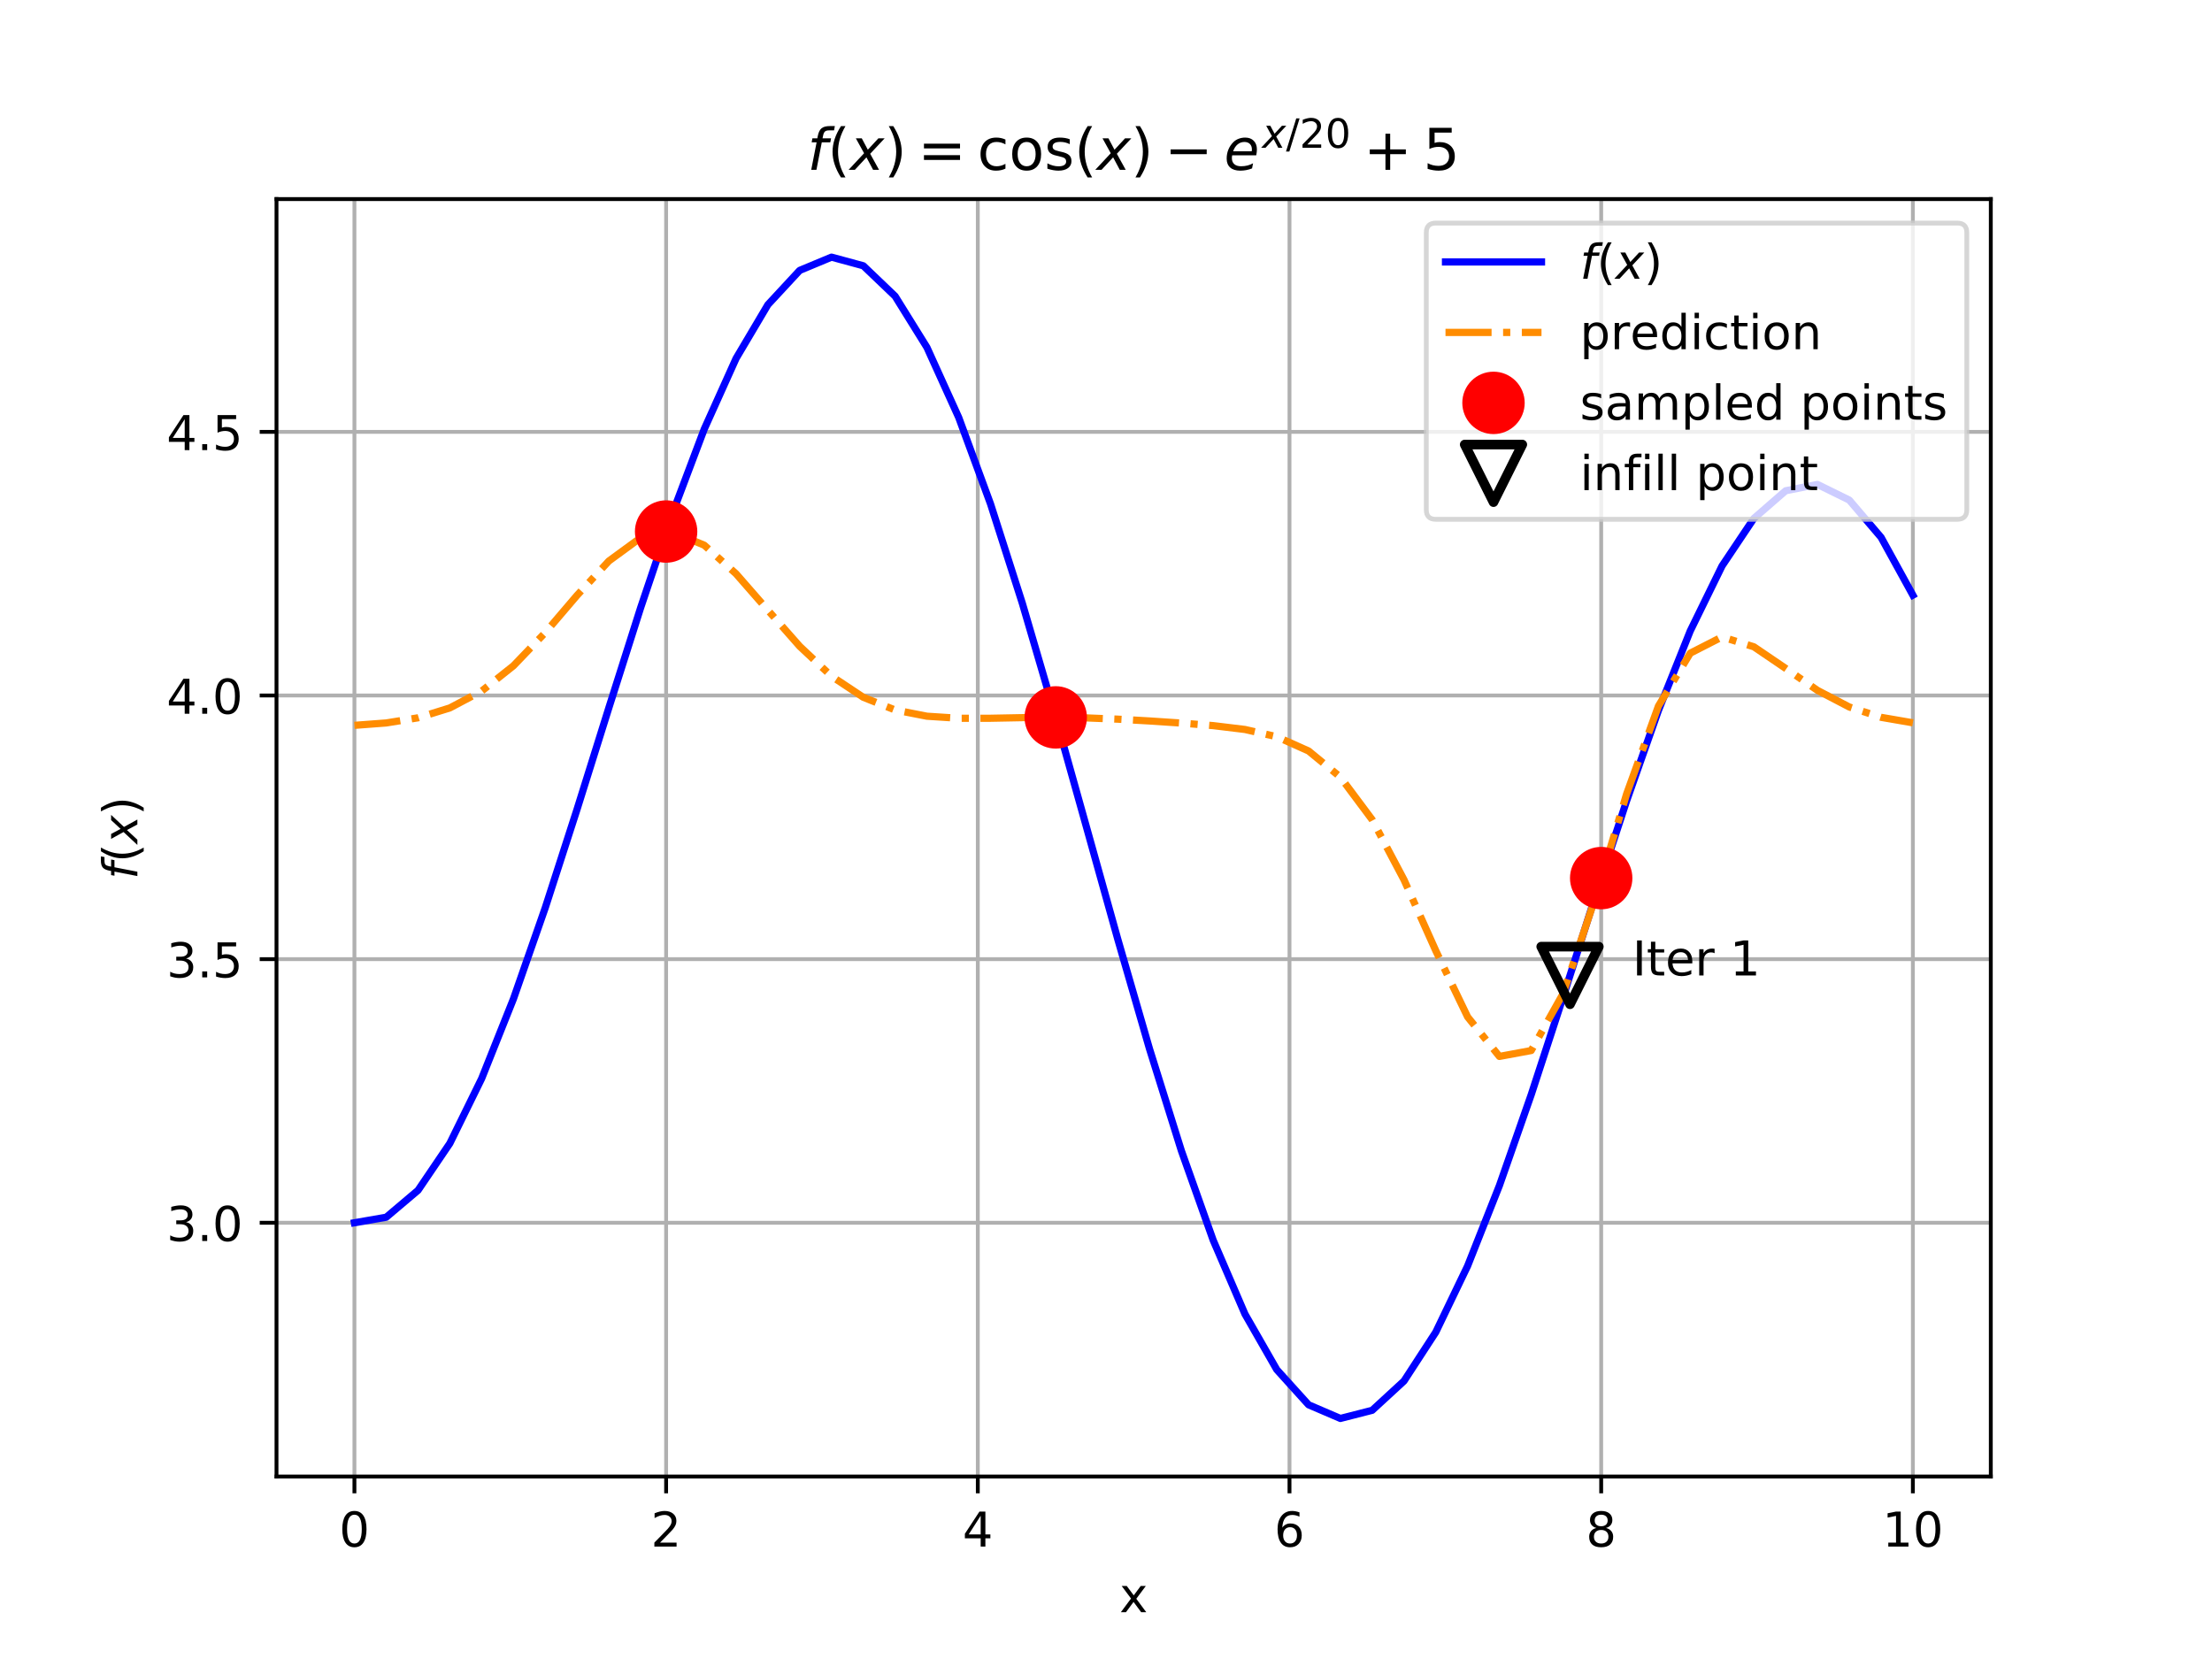 <?xml version="1.0" encoding="UTF-8" standalone="no"?>
<svg
   xmlns:dc="http://purl.org/dc/elements/1.1/"
   xmlns:cc="http://creativecommons.org/ns#"
   xmlns:rdf="http://www.w3.org/1999/02/22-rdf-syntax-ns#"
   xmlns:svg="http://www.w3.org/2000/svg"
   xmlns="http://www.w3.org/2000/svg"
   xmlns:xlink="http://www.w3.org/1999/xlink"
   xmlns:sodipodi="http://sodipodi.sourceforge.net/DTD/sodipodi-0.dtd"
   xmlns:inkscape="http://www.inkscape.org/namespaces/inkscape"
   inkscape:version="1.0 (4035a4fb49, 2020-05-01)"
   sodipodi:docname="infill_1.svg"
   id="svg476"
   width="460.8pt"
   viewBox="0 0 460.8 345.6"
   version="1.1"
   height="345.6pt">
  <sodipodi:namedview
     inkscape:current-layer="svg476"
     inkscape:window-maximized="1"
     inkscape:window-y="-8"
     inkscape:window-x="-8"
     inkscape:cy="230.4"
     inkscape:cx="307.19999"
     inkscape:zoom="1.844618"
     showgrid="false"
     id="namedview478"
     inkscape:window-height="1017"
     inkscape:window-width="1920"
     inkscape:pageshadow="2"
     inkscape:pageopacity="0"
     guidetolerance="10"
     gridtolerance="10"
     objecttolerance="10"
     borderopacity="1"
     bordercolor="#666666"
     pagecolor="#ffffff" />
  <defs
     id="defs4">
    <style
       id="style2"
       type="text/css">
*{stroke-linecap:butt;stroke-linejoin:round;}
  </style>
    <filter
       id="filter1309"
       style="color-interpolation-filters:sRGB;"
       inkscape:label="Light Eraser">
      <feColorMatrix
         id="feColorMatrix1305"
         result="colormatrix"
         values="1 0 0 0 0 0 1 0 0 0 0 0 1 0 0 -212.5 -715.4 -72.1 1000 0 " />
      <feComposite
         id="feComposite1307"
         result="composite"
         k2="1"
         operator="arithmetic"
         in2="colormatrix" />
    </filter>
  </defs>
  <g
     style="filter:url(#filter1309)"
     id="figure_1">
    <g
       id="patch_1">
      <path
         id="path6"
         style="fill:#ffffff;"
         d="M 0 345.6  L 460.8 345.6  L 460.8 0  L 0 0  z " />
    </g>
    <g
       id="axes_1">
      <g
         id="patch_2">
        <path
           id="path9"
           style="fill:#ffffff;"
           d="M 57.6 307.584  L 414.72 307.584  L 414.72 41.472  L 57.6 41.472  z " />
      </g>
      <g
         id="matplotlib.axis_1">
        <g
           id="xtick_1">
          <g
             id="line2d_1">
            <path
               id="path12"
               style="fill:none;stroke:#b0b0b0;stroke-linecap:square;stroke-width:0.8;"
               d="M 73.833 307.584  L 73.833 41.472  "
               clip-path="url(#pd06ee87524)" />
          </g>
          <g
             id="line2d_2">
            <defs
               id="defs16">
              <path
                 style="stroke:#000000;stroke-width:0.8;"
                 id="m865ee55fa6"
                 d="M 0 0  L 0 3.5  " />
            </defs>
            <g
               id="g20">
              <use
                 id="use18"
                 y="307.584"
                 xlink:href="#m865ee55fa6"
                 x="73.833"
                 style="stroke:#000000;stroke-width:0.8;" />
            </g>
          </g>
          <g
             id="text_1">
            <!-- 0 -->
            <defs
               id="defs24">
              <path
                 id="DejaVuSans-48"
                 d="M 31.781 66.406  Q 24.172 66.406 20.328 58.906  Q 16.5 51.422 16.5 36.375  Q 16.5 21.391 20.328 13.891  Q 24.172 6.391 31.781 6.391  Q 39.453 6.391 43.281 13.891  Q 47.125 21.391 47.125 36.375  Q 47.125 51.422 43.281 58.906  Q 39.453 66.406 31.781 66.406  z M 31.781 74.219  Q 44.047 74.219 50.516 64.516  Q 56.984 54.828 56.984 36.375  Q 56.984 17.969 50.516 8.266  Q 44.047 -1.422 31.781 -1.422  Q 19.531 -1.422 13.062 8.266  Q 6.594 17.969 6.594 36.375  Q 6.594 54.828 13.062 64.516  Q 19.531 74.219 31.781 74.219  z " />
            </defs>
            <g
               id="g28"
               transform="translate(70.651 322.182)scale(0.1 -0.1)">
              <use
                 id="use26"
                 xlink:href="#DejaVuSans-48" />
            </g>
          </g>
        </g>
        <g
           id="xtick_2">
          <g
             id="line2d_3">
            <path
               id="path32"
               style="fill:none;stroke:#b0b0b0;stroke-linecap:square;stroke-width:0.8;"
               d="M 138.764 307.584  L 138.764 41.472  "
               clip-path="url(#pd06ee87524)" />
          </g>
          <g
             id="line2d_4">
            <g
               id="g37">
              <use
                 id="use35"
                 y="307.584"
                 xlink:href="#m865ee55fa6"
                 x="138.764"
                 style="stroke:#000000;stroke-width:0.8;" />
            </g>
          </g>
          <g
             id="text_2">
            <!-- 2 -->
            <defs
               id="defs41">
              <path
                 id="DejaVuSans-50"
                 d="M 19.188 8.297  L 53.609 8.297  L 53.609 0  L 7.328 0  L 7.328 8.297  Q 12.938 14.109 22.625 23.891  Q 32.328 33.688 34.812 36.531  Q 39.547 41.844 41.422 45.531  Q 43.312 49.219 43.312 52.781  Q 43.312 58.594 39.234 62.25  Q 35.156 65.922 28.609 65.922  Q 23.969 65.922 18.812 64.312  Q 13.672 62.703 7.812 59.422  L 7.812 69.391  Q 13.766 71.781 18.938 73  Q 24.125 74.219 28.422 74.219  Q 39.75 74.219 46.484 68.547  Q 53.219 62.891 53.219 53.422  Q 53.219 48.922 51.531 44.891  Q 49.859 40.875 45.406 35.406  Q 44.188 33.984 37.641 27.219  Q 31.109 20.453 19.188 8.297  z " />
            </defs>
            <g
               id="g45"
               transform="translate(135.582 322.182)scale(0.1 -0.1)">
              <use
                 id="use43"
                 xlink:href="#DejaVuSans-50" />
            </g>
          </g>
        </g>
        <g
           id="xtick_3">
          <g
             id="line2d_5">
            <path
               id="path49"
               style="fill:none;stroke:#b0b0b0;stroke-linecap:square;stroke-width:0.8;"
               d="M 203.695 307.584  L 203.695 41.472  "
               clip-path="url(#pd06ee87524)" />
          </g>
          <g
             id="line2d_6">
            <g
               id="g54">
              <use
                 id="use52"
                 y="307.584"
                 xlink:href="#m865ee55fa6"
                 x="203.695"
                 style="stroke:#000000;stroke-width:0.8;" />
            </g>
          </g>
          <g
             id="text_3">
            <!-- 4 -->
            <defs
               id="defs58">
              <path
                 id="DejaVuSans-52"
                 d="M 37.797 64.312  L 12.891 25.391  L 37.797 25.391  z M 35.203 72.906  L 47.609 72.906  L 47.609 25.391  L 58.016 25.391  L 58.016 17.188  L 47.609 17.188  L 47.609 0  L 37.797 0  L 37.797 17.188  L 4.891 17.188  L 4.891 26.703  z " />
            </defs>
            <g
               id="g62"
               transform="translate(200.513 322.182)scale(0.1 -0.1)">
              <use
                 id="use60"
                 xlink:href="#DejaVuSans-52" />
            </g>
          </g>
        </g>
        <g
           id="xtick_4">
          <g
             id="line2d_7">
            <path
               id="path66"
               style="fill:none;stroke:#b0b0b0;stroke-linecap:square;stroke-width:0.8;"
               d="M 268.625 307.584  L 268.625 41.472  "
               clip-path="url(#pd06ee87524)" />
          </g>
          <g
             id="line2d_8">
            <g
               id="g71">
              <use
                 id="use69"
                 y="307.584"
                 xlink:href="#m865ee55fa6"
                 x="268.625"
                 style="stroke:#000000;stroke-width:0.8;" />
            </g>
          </g>
          <g
             id="text_4">
            <!-- 6 -->
            <defs
               id="defs75">
              <path
                 id="DejaVuSans-54"
                 d="M 33.016 40.375  Q 26.375 40.375 22.484 35.828  Q 18.609 31.297 18.609 23.391  Q 18.609 15.531 22.484 10.953  Q 26.375 6.391 33.016 6.391  Q 39.656 6.391 43.531 10.953  Q 47.406 15.531 47.406 23.391  Q 47.406 31.297 43.531 35.828  Q 39.656 40.375 33.016 40.375  z M 52.594 71.297  L 52.594 62.312  Q 48.875 64.062 45.094 64.984  Q 41.312 65.922 37.594 65.922  Q 27.828 65.922 22.672 59.328  Q 17.531 52.734 16.797 39.406  Q 19.672 43.656 24.016 45.922  Q 28.375 48.188 33.594 48.188  Q 44.578 48.188 50.953 41.516  Q 57.328 34.859 57.328 23.391  Q 57.328 12.156 50.688 5.359  Q 44.047 -1.422 33.016 -1.422  Q 20.359 -1.422 13.672 8.266  Q 6.984 17.969 6.984 36.375  Q 6.984 53.656 15.188 63.938  Q 23.391 74.219 37.203 74.219  Q 40.922 74.219 44.703 73.484  Q 48.484 72.75 52.594 71.297  z " />
            </defs>
            <g
               id="g79"
               transform="translate(265.444 322.182)scale(0.1 -0.1)">
              <use
                 id="use77"
                 xlink:href="#DejaVuSans-54" />
            </g>
          </g>
        </g>
        <g
           id="xtick_5">
          <g
             id="line2d_9">
            <path
               id="path83"
               style="fill:none;stroke:#b0b0b0;stroke-linecap:square;stroke-width:0.8;"
               d="M 333.556 307.584  L 333.556 41.472  "
               clip-path="url(#pd06ee87524)" />
          </g>
          <g
             id="line2d_10">
            <g
               id="g88">
              <use
                 id="use86"
                 y="307.584"
                 xlink:href="#m865ee55fa6"
                 x="333.556"
                 style="stroke:#000000;stroke-width:0.8;" />
            </g>
          </g>
          <g
             id="text_5">
            <!-- 8 -->
            <defs
               id="defs92">
              <path
                 id="DejaVuSans-56"
                 d="M 31.781 34.625  Q 24.75 34.625 20.719 30.859  Q 16.703 27.094 16.703 20.516  Q 16.703 13.922 20.719 10.156  Q 24.75 6.391 31.781 6.391  Q 38.812 6.391 42.859 10.172  Q 46.922 13.969 46.922 20.516  Q 46.922 27.094 42.891 30.859  Q 38.875 34.625 31.781 34.625  z M 21.922 38.812  Q 15.578 40.375 12.031 44.719  Q 8.5 49.078 8.5 55.328  Q 8.5 64.062 14.719 69.141  Q 20.953 74.219 31.781 74.219  Q 42.672 74.219 48.875 69.141  Q 55.078 64.062 55.078 55.328  Q 55.078 49.078 51.531 44.719  Q 48 40.375 41.703 38.812  Q 48.828 37.156 52.797 32.312  Q 56.781 27.484 56.781 20.516  Q 56.781 9.906 50.312 4.234  Q 43.844 -1.422 31.781 -1.422  Q 19.734 -1.422 13.25 4.234  Q 6.781 9.906 6.781 20.516  Q 6.781 27.484 10.781 32.312  Q 14.797 37.156 21.922 38.812  z M 18.312 54.391  Q 18.312 48.734 21.844 45.562  Q 25.391 42.391 31.781 42.391  Q 38.141 42.391 41.719 45.562  Q 45.312 48.734 45.312 54.391  Q 45.312 60.062 41.719 63.234  Q 38.141 66.406 31.781 66.406  Q 25.391 66.406 21.844 63.234  Q 18.312 60.062 18.312 54.391  z " />
            </defs>
            <g
               id="g96"
               transform="translate(330.375 322.182)scale(0.1 -0.1)">
              <use
                 id="use94"
                 xlink:href="#DejaVuSans-56" />
            </g>
          </g>
        </g>
        <g
           id="xtick_6">
          <g
             id="line2d_11">
            <path
               id="path100"
               style="fill:none;stroke:#b0b0b0;stroke-linecap:square;stroke-width:0.8;"
               d="M 398.487 307.584  L 398.487 41.472  "
               clip-path="url(#pd06ee87524)" />
          </g>
          <g
             id="line2d_12">
            <g
               id="g105">
              <use
                 id="use103"
                 y="307.584"
                 xlink:href="#m865ee55fa6"
                 x="398.487"
                 style="stroke:#000000;stroke-width:0.8;" />
            </g>
          </g>
          <g
             id="text_6">
            <!-- 10 -->
            <defs
               id="defs109">
              <path
                 id="DejaVuSans-49"
                 d="M 12.406 8.297  L 28.516 8.297  L 28.516 63.922  L 10.984 60.406  L 10.984 69.391  L 28.422 72.906  L 38.281 72.906  L 38.281 8.297  L 54.391 8.297  L 54.391 0  L 12.406 0  z " />
            </defs>
            <g
               id="g115"
               transform="translate(392.125 322.182)scale(0.1 -0.1)">
              <use
                 id="use111"
                 xlink:href="#DejaVuSans-49" />
              <use
                 id="use113"
                 xlink:href="#DejaVuSans-48"
                 x="63.623" />
            </g>
          </g>
        </g>
        <g
           id="text_7">
          <!-- x -->
          <defs
             id="defs120">
            <path
               id="DejaVuSans-120"
               d="M 54.891 54.688  L 35.109 28.078  L 55.906 0  L 45.312 0  L 29.391 21.484  L 13.484 0  L 2.875 0  L 24.125 28.609  L 4.688 54.688  L 15.281 54.688  L 29.781 35.203  L 44.281 54.688  z " />
          </defs>
          <g
             id="g124"
             transform="translate(233.201 335.861)scale(0.1 -0.1)">
            <use
               id="use122"
               xlink:href="#DejaVuSans-120" />
          </g>
        </g>
      </g>
      <g
         id="matplotlib.axis_2">
        <g
           id="ytick_1">
          <g
             id="line2d_13">
            <path
               id="path128"
               style="fill:none;stroke:#b0b0b0;stroke-linecap:square;stroke-width:0.8;"
               d="M 57.6 254.723  L 414.72 254.723  "
               clip-path="url(#pd06ee87524)" />
          </g>
          <g
             id="line2d_14">
            <defs
               id="defs132">
              <path
                 style="stroke:#000000;stroke-width:0.8;"
                 id="m8b7a7d149f"
                 d="M 0 0  L -3.5 0  " />
            </defs>
            <g
               id="g136">
              <use
                 id="use134"
                 y="254.723"
                 xlink:href="#m8b7a7d149f"
                 x="57.6"
                 style="stroke:#000000;stroke-width:0.8;" />
            </g>
          </g>
          <g
             id="text_8">
            <!-- 3.0 -->
            <defs
               id="defs141">
              <path
                 id="DejaVuSans-51"
                 d="M 40.578 39.312  Q 47.656 37.797 51.625 33  Q 55.609 28.219 55.609 21.188  Q 55.609 10.406 48.188 4.484  Q 40.766 -1.422 27.094 -1.422  Q 22.516 -1.422 17.656 -0.516  Q 12.797 0.391 7.625 2.203  L 7.625 11.719  Q 11.719 9.328 16.594 8.109  Q 21.484 6.891 26.812 6.891  Q 36.078 6.891 40.938 10.547  Q 45.797 14.203 45.797 21.188  Q 45.797 27.641 41.281 31.266  Q 36.766 34.906 28.719 34.906  L 20.219 34.906  L 20.219 43.016  L 29.109 43.016  Q 36.375 43.016 40.234 45.922  Q 44.094 48.828 44.094 54.297  Q 44.094 59.906 40.109 62.906  Q 36.141 65.922 28.719 65.922  Q 24.656 65.922 20.016 65.031  Q 15.375 64.156 9.812 62.312  L 9.812 71.094  Q 15.438 72.656 20.344 73.438  Q 25.25 74.219 29.594 74.219  Q 40.828 74.219 47.359 69.109  Q 53.906 64.016 53.906 55.328  Q 53.906 49.266 50.438 45.094  Q 46.969 40.922 40.578 39.312  z " />
              <path
                 id="DejaVuSans-46"
                 d="M 10.688 12.406  L 21 12.406  L 21 0  L 10.688 0  z " />
            </defs>
            <g
               id="g149"
               transform="translate(34.697 258.522)scale(0.1 -0.1)">
              <use
                 id="use143"
                 xlink:href="#DejaVuSans-51" />
              <use
                 id="use145"
                 xlink:href="#DejaVuSans-46"
                 x="63.623" />
              <use
                 id="use147"
                 xlink:href="#DejaVuSans-48"
                 x="95.41" />
            </g>
          </g>
        </g>
        <g
           id="ytick_2">
          <g
             id="line2d_15">
            <path
               id="path153"
               style="fill:none;stroke:#b0b0b0;stroke-linecap:square;stroke-width:0.8;"
               d="M 57.6 199.804  L 414.72 199.804  "
               clip-path="url(#pd06ee87524)" />
          </g>
          <g
             id="line2d_16">
            <g
               id="g158">
              <use
                 id="use156"
                 y="199.804"
                 xlink:href="#m8b7a7d149f"
                 x="57.6"
                 style="stroke:#000000;stroke-width:0.8;" />
            </g>
          </g>
          <g
             id="text_9">
            <!-- 3.5 -->
            <defs
               id="defs162">
              <path
                 id="DejaVuSans-53"
                 d="M 10.797 72.906  L 49.516 72.906  L 49.516 64.594  L 19.828 64.594  L 19.828 46.734  Q 21.969 47.469 24.109 47.828  Q 26.266 48.188 28.422 48.188  Q 40.625 48.188 47.75 41.5  Q 54.891 34.812 54.891 23.391  Q 54.891 11.625 47.562 5.094  Q 40.234 -1.422 26.906 -1.422  Q 22.312 -1.422 17.547 -0.641  Q 12.797 0.141 7.719 1.703  L 7.719 11.625  Q 12.109 9.234 16.797 8.062  Q 21.484 6.891 26.703 6.891  Q 35.156 6.891 40.078 11.328  Q 45.016 15.766 45.016 23.391  Q 45.016 31 40.078 35.438  Q 35.156 39.891 26.703 39.891  Q 22.75 39.891 18.812 39.016  Q 14.891 38.141 10.797 36.281  z " />
            </defs>
            <g
               id="g170"
               transform="translate(34.697 203.603)scale(0.1 -0.1)">
              <use
                 id="use164"
                 xlink:href="#DejaVuSans-51" />
              <use
                 id="use166"
                 xlink:href="#DejaVuSans-46"
                 x="63.623" />
              <use
                 id="use168"
                 xlink:href="#DejaVuSans-53"
                 x="95.41" />
            </g>
          </g>
        </g>
        <g
           id="ytick_3">
          <g
             id="line2d_17">
            <path
               id="path174"
               style="fill:none;stroke:#b0b0b0;stroke-linecap:square;stroke-width:0.8;"
               d="M 57.6 144.885  L 414.72 144.885  "
               clip-path="url(#pd06ee87524)" />
          </g>
          <g
             id="line2d_18">
            <g
               id="g179">
              <use
                 id="use177"
                 y="144.885"
                 xlink:href="#m8b7a7d149f"
                 x="57.6"
                 style="stroke:#000000;stroke-width:0.8;" />
            </g>
          </g>
          <g
             id="text_10">
            <!-- 4.0 -->
            <g
               id="g188"
               transform="translate(34.697 148.684)scale(0.1 -0.1)">
              <use
                 id="use182"
                 xlink:href="#DejaVuSans-52" />
              <use
                 id="use184"
                 xlink:href="#DejaVuSans-46"
                 x="63.623" />
              <use
                 id="use186"
                 xlink:href="#DejaVuSans-48"
                 x="95.41" />
            </g>
          </g>
        </g>
        <g
           id="ytick_4">
          <g
             id="line2d_19">
            <path
               id="path192"
               style="fill:none;stroke:#b0b0b0;stroke-linecap:square;stroke-width:0.8;"
               d="M 57.6 89.966  L 414.72 89.966  "
               clip-path="url(#pd06ee87524)" />
          </g>
          <g
             id="line2d_20">
            <g
               id="g197">
              <use
                 id="use195"
                 y="89.966"
                 xlink:href="#m8b7a7d149f"
                 x="57.6"
                 style="stroke:#000000;stroke-width:0.8;" />
            </g>
          </g>
          <g
             id="text_11">
            <!-- 4.5 -->
            <g
               id="g206"
               transform="translate(34.697 93.765)scale(0.1 -0.1)">
              <use
                 id="use200"
                 xlink:href="#DejaVuSans-52" />
              <use
                 id="use202"
                 xlink:href="#DejaVuSans-46"
                 x="63.623" />
              <use
                 id="use204"
                 xlink:href="#DejaVuSans-53"
                 x="95.41" />
            </g>
          </g>
        </g>
        <g
           id="text_12">
          <!-- $f(x)$ -->
          <defs
             id="defs214">
            <path
               id="DejaVuSans-Oblique-102"
               d="M 47.797 75.984  L 46.391 68.5  L 37.797 68.5  Q 32.906 68.5 30.688 66.578  Q 28.469 64.656 27.391 59.516  L 26.422 54.688  L 41.219 54.688  L 39.891 47.703  L 25.094 47.703  L 15.828 0  L 6.781 0  L 16.109 47.703  L 7.516 47.703  L 8.797 54.688  L 17.391 54.688  L 18.109 58.5  Q 19.969 68.172 24.625 72.078  Q 29.297 75.984 39.312 75.984  z " />
            <path
               id="DejaVuSans-40"
               d="M 31 75.875  Q 24.469 64.656 21.281 53.656  Q 18.109 42.672 18.109 31.391  Q 18.109 20.125 21.312 9.062  Q 24.516 -2 31 -13.188  L 23.188 -13.188  Q 15.875 -1.703 12.234 9.375  Q 8.594 20.453 8.594 31.391  Q 8.594 42.281 12.203 53.312  Q 15.828 64.359 23.188 75.875  z " />
            <path
               id="DejaVuSans-Oblique-120"
               d="M 60.016 54.688  L 34.906 27.875  L 50.297 0  L 39.984 0  L 28.422 21.688  L 8.297 0  L -2.594 0  L 24.312 28.812  L 10.016 54.688  L 20.312 54.688  L 30.812 34.906  L 49.125 54.688  z " />
            <path
               id="DejaVuSans-41"
               d="M 8.016 75.875  L 15.828 75.875  Q 23.141 64.359 26.781 53.312  Q 30.422 42.281 30.422 31.391  Q 30.422 20.453 26.781 9.375  Q 23.141 -1.703 15.828 -13.188  L 8.016 -13.188  Q 14.5 -2 17.703 9.062  Q 20.906 20.125 20.906 31.391  Q 20.906 42.672 17.703 53.656  Q 14.5 64.656 8.016 75.875  z " />
          </defs>
          <g
             id="g224"
             transform="translate(28.617 183.178)rotate(-90)scale(0.1 -0.1)">
            <use
               id="use216"
               xlink:href="#DejaVuSans-Oblique-102"
               transform="translate(0 0.016)" />
            <use
               id="use218"
               xlink:href="#DejaVuSans-40"
               transform="translate(35.205 0.016)" />
            <use
               id="use220"
               xlink:href="#DejaVuSans-Oblique-120"
               transform="translate(74.219 0.016)" />
            <use
               id="use222"
               xlink:href="#DejaVuSans-41"
               transform="translate(133.398 0.016)" />
          </g>
        </g>
      </g>
      <g
         id="line2d_21">
        <path
           id="path228"
           style="fill:none;stroke:#0000ff;stroke-linecap:square;stroke-width:1.5;"
           d="M 73.833 254.723  L 80.458 253.57  L 87.084 247.964  L 93.71 238.186  L 100.335 224.689  L 106.961 208.081  L 113.586 189.102  L 120.212 168.586  L 126.838 147.437  L 133.463 126.583  L 140.089 106.938  L 146.714 89.372  L 153.34 74.663  L 159.966 63.476  L 166.591 56.328  L 173.217 53.568  L 179.842 55.366  L 186.468 61.701  L 193.094 72.366  L 199.719 86.974  L 206.345 104.974  L 212.97 125.677  L 219.596 148.281  L 226.222 171.906  L 232.847 195.63  L 239.473 218.527  L 246.098 239.707  L 252.724 258.351  L 259.35 273.747  L 265.975 285.318  L 272.601 292.645  L 279.226 295.488  L 285.852 293.792  L 292.478 287.692  L 299.103 277.505  L 305.729 263.721  L 312.354 246.978  L 318.98 228.038  L 325.606 207.755  L 332.231 187.038  L 338.857 166.817  L 345.482 148.001  L 352.108 131.441  L 358.734 117.895  L 365.359 107.999  L 371.985 102.235  L 378.61 100.917  L 385.236 104.172  L 391.862 111.941  L 398.487 123.977  "
           clip-path="url(#pd06ee87524)" />
      </g>
      <g
         id="line2d_22">
        <path
           id="path231"
           style="fill:none;stroke:#ff8c00;stroke-dasharray:9.6,2.4,1.5,2.4;stroke-dashoffset:0;stroke-width:1.5;"
           d="M 73.833 151.102  L 80.458 150.604  L 87.084 149.532  L 93.71 147.474  L 100.335 143.967  L 106.961 138.695  L 113.586 131.782  L 120.212 124.022  L 126.838 116.865  L 133.463 112.021  L 140.089 110.809  L 146.714 113.576  L 153.34 119.533  L 159.966 127.115  L 166.591 134.635  L 173.217 140.861  L 179.842 145.261  L 186.468 147.905  L 193.094 149.199  L 199.719 149.63  L 206.345 149.626  L 212.97 149.5  L 219.596 149.445  L 226.222 149.549  L 232.847 149.813  L 239.473 150.189  L 246.098 150.629  L 252.724 151.16  L 259.35 151.963  L 265.975 153.472  L 272.601 156.44  L 279.226 161.887  L 285.852 170.762  L 292.478 183.27  L 299.103 198.057  L 305.729 211.835  L 312.354 220.072  L 318.98 218.844  L 325.606 207.023  L 332.231 187.337  L 338.857 165.388  L 345.482 147.084  L 352.108 136.069  L 358.734 132.681  L 365.359 134.737  L 371.985 139.238  L 378.61 143.814  L 385.236 147.278  L 391.862 149.432  L 398.487 150.574  "
           clip-path="url(#pd06ee87524)" />
      </g>
      <g
         id="line2d_23">
        <defs
           id="defs235">
          <path
             style="stroke:#ff0000;"
             id="me143176ceb"
             d="M 0 6  C 1.591 6 3.117 5.368 4.243 4.243  C 5.368 3.117 6 1.591 6 0  C 6 -1.591 5.368 -3.117 4.243 -4.243  C 3.117 -5.368 1.591 -6 0 -6  C -1.591 -6 -3.117 -5.368 -4.243 -4.243  C -5.368 -3.117 -6 -1.591 -6 0  C -6 1.591 -5.368 3.117 -4.243 4.243  C -3.117 5.368 -1.591 6 0 6  z " />
        </defs>
        <g
           id="g243"
           clip-path="url(#pd06ee87524)">
          <use
             id="use237"
             y="110.728"
             xlink:href="#me143176ceb"
             x="138.764"
             style="fill:#ff0000;stroke:#ff0000;" />
          <use
             id="use239"
             y="149.446"
             xlink:href="#me143176ceb"
             x="219.927"
             style="fill:#ff0000;stroke:#ff0000;" />
          <use
             id="use241"
             y="182.924"
             xlink:href="#me143176ceb"
             x="333.556"
             style="fill:#ff0000;stroke:#ff0000;" />
        </g>
      </g>
      <g
         id="line2d_24">
        <defs
           id="defs247">
          <path
             style="stroke:#000000;stroke-linejoin:miter;stroke-width:2;"
             id="mdf431cfaeb"
             d="M -0 6  L 6 -6  L -6 -6  z " />
        </defs>
        <g
           id="g251"
           clip-path="url(#pd06ee87524)">
          <use
             id="use249"
             y="203.202"
             xlink:href="#mdf431cfaeb"
             x="327.063"
             style="fill-opacity:0;stroke:#000000;stroke-linejoin:miter;stroke-width:2;" />
        </g>
      </g>
      <g
         id="patch_3">
        <path
           id="path254"
           style="fill:none;stroke:#000000;stroke-linecap:square;stroke-linejoin:miter;stroke-width:0.8;"
           d="M 57.6 307.584  L 57.6 41.472  " />
      </g>
      <g
         id="patch_4">
        <path
           id="path257"
           style="fill:none;stroke:#000000;stroke-linecap:square;stroke-linejoin:miter;stroke-width:0.8;"
           d="M 414.72 307.584  L 414.72 41.472  " />
      </g>
      <g
         id="patch_5">
        <path
           id="path260"
           style="fill:none;stroke:#000000;stroke-linecap:square;stroke-linejoin:miter;stroke-width:0.8;"
           d="M 57.6 307.584  L 414.72 307.584  " />
      </g>
      <g
         id="patch_6">
        <path
           id="path263"
           style="fill:none;stroke:#000000;stroke-linecap:square;stroke-linejoin:miter;stroke-width:0.8;"
           d="M 57.6 41.472  L 414.72 41.472  " />
      </g>
      <g
         id="text_13">
        <!-- Iter 1 -->
        <defs
           id="defs271">
          <path
             id="DejaVuSans-73"
             d="M 9.812 72.906  L 19.672 72.906  L 19.672 0  L 9.812 0  z " />
          <path
             id="DejaVuSans-116"
             d="M 18.312 70.219  L 18.312 54.688  L 36.812 54.688  L 36.812 47.703  L 18.312 47.703  L 18.312 18.016  Q 18.312 11.328 20.141 9.422  Q 21.969 7.516 27.594 7.516  L 36.812 7.516  L 36.812 0  L 27.594 0  Q 17.188 0 13.234 3.875  Q 9.281 7.766 9.281 18.016  L 9.281 47.703  L 2.688 47.703  L 2.688 54.688  L 9.281 54.688  L 9.281 70.219  z " />
          <path
             id="DejaVuSans-101"
             d="M 56.203 29.594  L 56.203 25.203  L 14.891 25.203  Q 15.484 15.922 20.484 11.062  Q 25.484 6.203 34.422 6.203  Q 39.594 6.203 44.453 7.469  Q 49.312 8.734 54.109 11.281  L 54.109 2.781  Q 49.266 0.734 44.188 -0.344  Q 39.109 -1.422 33.891 -1.422  Q 20.797 -1.422 13.156 6.188  Q 5.516 13.812 5.516 26.812  Q 5.516 40.234 12.766 48.109  Q 20.016 56 32.328 56  Q 43.359 56 49.781 48.891  Q 56.203 41.797 56.203 29.594  z M 47.219 32.234  Q 47.125 39.594 43.094 43.984  Q 39.062 48.391 32.422 48.391  Q 24.906 48.391 20.391 44.141  Q 15.875 39.891 15.188 32.172  z " />
          <path
             id="DejaVuSans-114"
             d="M 41.109 46.297  Q 39.594 47.172 37.812 47.578  Q 36.031 48 33.891 48  Q 26.266 48 22.188 43.047  Q 18.109 38.094 18.109 28.812  L 18.109 0  L 9.078 0  L 9.078 54.688  L 18.109 54.688  L 18.109 46.188  Q 20.953 51.172 25.484 53.578  Q 30.031 56 36.531 56  Q 37.453 56 38.578 55.875  Q 39.703 55.766 41.062 55.516  z " />
          <path
             id="DejaVuSans-32" />
        </defs>
        <g
           id="g285"
           transform="translate(340.049 203.202)scale(0.1 -0.1)">
          <use
             id="use273"
             xlink:href="#DejaVuSans-73" />
          <use
             id="use275"
             xlink:href="#DejaVuSans-116"
             x="29.492" />
          <use
             id="use277"
             xlink:href="#DejaVuSans-101"
             x="68.701" />
          <use
             id="use279"
             xlink:href="#DejaVuSans-114"
             x="130.225" />
          <use
             id="use281"
             xlink:href="#DejaVuSans-32"
             x="171.338" />
          <use
             id="use283"
             xlink:href="#DejaVuSans-49"
             x="203.125" />
        </g>
      </g>
      <g
         id="text_14">
        <!-- $f(x) = \cos(x) - e^{x/20} + 5$ -->
        <defs
           id="defs296">
          <path
             id="DejaVuSans-61"
             d="M 10.594 45.406  L 73.188 45.406  L 73.188 37.203  L 10.594 37.203  z M 10.594 25.484  L 73.188 25.484  L 73.188 17.188  L 10.594 17.188  z " />
          <path
             id="DejaVuSans-99"
             d="M 48.781 52.594  L 48.781 44.188  Q 44.969 46.297 41.141 47.344  Q 37.312 48.391 33.406 48.391  Q 24.656 48.391 19.812 42.844  Q 14.984 37.312 14.984 27.297  Q 14.984 17.281 19.812 11.734  Q 24.656 6.203 33.406 6.203  Q 37.312 6.203 41.141 7.25  Q 44.969 8.297 48.781 10.406  L 48.781 2.094  Q 45.016 0.344 40.984 -0.531  Q 36.969 -1.422 32.422 -1.422  Q 20.062 -1.422 12.781 6.344  Q 5.516 14.109 5.516 27.297  Q 5.516 40.672 12.859 48.328  Q 20.219 56 33.016 56  Q 37.156 56 41.109 55.141  Q 45.062 54.297 48.781 52.594  z " />
          <path
             id="DejaVuSans-111"
             d="M 30.609 48.391  Q 23.391 48.391 19.188 42.75  Q 14.984 37.109 14.984 27.297  Q 14.984 17.484 19.156 11.844  Q 23.344 6.203 30.609 6.203  Q 37.797 6.203 41.984 11.859  Q 46.188 17.531 46.188 27.297  Q 46.188 37.016 41.984 42.703  Q 37.797 48.391 30.609 48.391  z M 30.609 56  Q 42.328 56 49.016 48.375  Q 55.719 40.766 55.719 27.297  Q 55.719 13.875 49.016 6.219  Q 42.328 -1.422 30.609 -1.422  Q 18.844 -1.422 12.172 6.219  Q 5.516 13.875 5.516 27.297  Q 5.516 40.766 12.172 48.375  Q 18.844 56 30.609 56  z " />
          <path
             id="DejaVuSans-115"
             d="M 44.281 53.078  L 44.281 44.578  Q 40.484 46.531 36.375 47.5  Q 32.281 48.484 27.875 48.484  Q 21.188 48.484 17.844 46.438  Q 14.5 44.391 14.5 40.281  Q 14.5 37.156 16.891 35.375  Q 19.281 33.594 26.516 31.984  L 29.594 31.297  Q 39.156 29.25 43.188 25.516  Q 47.219 21.781 47.219 15.094  Q 47.219 7.469 41.188 3.016  Q 35.156 -1.422 24.609 -1.422  Q 20.219 -1.422 15.453 -0.562  Q 10.688 0.297 5.422 2  L 5.422 11.281  Q 10.406 8.688 15.234 7.391  Q 20.062 6.109 24.812 6.109  Q 31.156 6.109 34.562 8.281  Q 37.984 10.453 37.984 14.406  Q 37.984 18.062 35.516 20.016  Q 33.062 21.969 24.703 23.781  L 21.578 24.516  Q 13.234 26.266 9.516 29.906  Q 5.812 33.547 5.812 39.891  Q 5.812 47.609 11.281 51.797  Q 16.75 56 26.812 56  Q 31.781 56 36.172 55.266  Q 40.578 54.547 44.281 53.078  z " />
          <path
             id="DejaVuSans-8722"
             d="M 10.594 35.5  L 73.188 35.5  L 73.188 27.203  L 10.594 27.203  z " />
          <path
             id="DejaVuSans-Oblique-101"
             d="M 48.094 32.234  Q 48.25 33.016 48.312 33.844  Q 48.391 34.672 48.391 35.5  Q 48.391 41.453 44.891 44.922  Q 41.406 48.391 35.406 48.391  Q 28.719 48.391 23.578 44.156  Q 18.453 39.938 15.828 32.172  z M 55.906 25.203  L 14.109 25.203  Q 13.812 23.344 13.719 22.266  Q 13.625 21.188 13.625 20.406  Q 13.625 13.625 17.797 9.906  Q 21.969 6.203 29.594 6.203  Q 35.453 6.203 40.672 7.516  Q 45.906 8.844 50.391 11.375  L 48.688 2.484  Q 43.844 0.531 38.688 -0.438  Q 33.547 -1.422 28.219 -1.422  Q 16.844 -1.422 10.719 4.016  Q 4.594 9.469 4.594 19.484  Q 4.594 28.031 7.641 35.375  Q 10.688 42.719 16.609 48.484  Q 20.406 52.094 25.656 54.047  Q 30.906 56 36.812 56  Q 46.094 56 51.578 50.438  Q 57.078 44.875 57.078 35.5  Q 57.078 33.25 56.781 30.688  Q 56.5 28.125 55.906 25.203  z " />
          <path
             id="DejaVuSans-47"
             d="M 25.391 72.906  L 33.688 72.906  L 8.297 -9.281  L 0 -9.281  z " />
          <path
             id="DejaVuSans-43"
             d="M 46 62.703  L 46 35.5  L 73.188 35.5  L 73.188 27.203  L 46 27.203  L 46 0  L 37.797 0  L 37.797 27.203  L 10.594 27.203  L 10.594 35.5  L 37.797 35.5  L 37.797 62.703  z " />
        </defs>
        <g
           id="g336"
           transform="translate(168.18 35.472)scale(0.12 -0.12)">
          <use
             id="use298"
             xlink:href="#DejaVuSans-Oblique-102"
             transform="translate(0 0.766)" />
          <use
             id="use300"
             xlink:href="#DejaVuSans-40"
             transform="translate(35.205 0.766)" />
          <use
             id="use302"
             xlink:href="#DejaVuSans-Oblique-120"
             transform="translate(74.219 0.766)" />
          <use
             id="use304"
             xlink:href="#DejaVuSans-41"
             transform="translate(133.398 0.766)" />
          <use
             id="use306"
             xlink:href="#DejaVuSans-61"
             transform="translate(191.895 0.766)" />
          <use
             id="use308"
             xlink:href="#DejaVuSans-99"
             transform="translate(295.166 0.766)" />
          <use
             id="use310"
             xlink:href="#DejaVuSans-111"
             transform="translate(350.146 0.766)" />
          <use
             id="use312"
             xlink:href="#DejaVuSans-115"
             transform="translate(411.328 0.766)" />
          <use
             id="use314"
             xlink:href="#DejaVuSans-40"
             transform="translate(463.428 0.766)" />
          <use
             id="use316"
             xlink:href="#DejaVuSans-Oblique-120"
             transform="translate(502.441 0.766)" />
          <use
             id="use318"
             xlink:href="#DejaVuSans-41"
             transform="translate(561.621 0.766)" />
          <use
             id="use320"
             xlink:href="#DejaVuSans-8722"
             transform="translate(620.117 0.766)" />
          <use
             id="use322"
             xlink:href="#DejaVuSans-Oblique-101"
             transform="translate(723.389 0.766)" />
          <use
             id="use324"
             xlink:href="#DejaVuSans-Oblique-120"
             transform="translate(789.562 39.047)scale(0.7)" />
          <use
             id="use326"
             xlink:href="#DejaVuSans-47"
             transform="translate(830.988 39.047)scale(0.7)" />
          <use
             id="use328"
             xlink:href="#DejaVuSans-50"
             transform="translate(854.539 39.047)scale(0.7)" />
          <use
             id="use330"
             xlink:href="#DejaVuSans-48"
             transform="translate(899.075 39.047)scale(0.7)" />
          <use
             id="use332"
             xlink:href="#DejaVuSans-43"
             transform="translate(965.828 0.766)" />
          <use
             id="use334"
             xlink:href="#DejaVuSans-53"
             transform="translate(1069.1 0.766)" />
        </g>
      </g>
      <g
         id="legend_1">
        <g
           id="patch_7">
          <path
             id="path339"
             style="fill:#ffffff;opacity:0.8;stroke:#cccccc;stroke-linejoin:miter;"
             d="M 299.123 108.184  L 407.72 108.184  Q 409.72 108.184 409.72 106.184  L 409.72 48.472  Q 409.72 46.472 407.72 46.472  L 299.123 46.472  Q 297.123 46.472 297.123 48.472  L 297.123 106.184  Q 297.123 108.184 299.123 108.184  z " />
        </g>
        <g
           id="line2d_25">
          <path
             id="path342"
             style="fill:none;stroke:#0000ff;stroke-linecap:square;stroke-width:1.5;"
             d="M 301.123 54.57  L 321.123 54.57  " />
        </g>
        <g
           id="line2d_26" />
        <g
           id="text_15">
          <!-- $f(x)$ -->
          <g
             id="g354"
             transform="translate(329.123 58.07)scale(0.1 -0.1)">
            <use
               id="use346"
               xlink:href="#DejaVuSans-Oblique-102"
               transform="translate(0 0.016)" />
            <use
               id="use348"
               xlink:href="#DejaVuSans-40"
               transform="translate(35.205 0.016)" />
            <use
               id="use350"
               xlink:href="#DejaVuSans-Oblique-120"
               transform="translate(74.219 0.016)" />
            <use
               id="use352"
               xlink:href="#DejaVuSans-41"
               transform="translate(133.398 0.016)" />
          </g>
        </g>
        <g
           id="line2d_27">
          <path
             id="path357"
             style="fill:none;stroke:#ff8c00;stroke-dasharray:9.6,2.4,1.5,2.4;stroke-dashoffset:0;stroke-width:1.5;"
             d="M 301.123 69.249  L 321.123 69.249  " />
        </g>
        <g
           id="line2d_28" />
        <g
           id="text_16">
          <!-- prediction -->
          <defs
             id="defs365">
            <path
               id="DejaVuSans-112"
               d="M 18.109 8.203  L 18.109 -20.797  L 9.078 -20.797  L 9.078 54.688  L 18.109 54.688  L 18.109 46.391  Q 20.953 51.266 25.266 53.625  Q 29.594 56 35.594 56  Q 45.562 56 51.781 48.094  Q 58.016 40.188 58.016 27.297  Q 58.016 14.406 51.781 6.484  Q 45.562 -1.422 35.594 -1.422  Q 29.594 -1.422 25.266 0.953  Q 20.953 3.328 18.109 8.203  z M 48.688 27.297  Q 48.688 37.203 44.609 42.844  Q 40.531 48.484 33.406 48.484  Q 26.266 48.484 22.188 42.844  Q 18.109 37.203 18.109 27.297  Q 18.109 17.391 22.188 11.75  Q 26.266 6.109 33.406 6.109  Q 40.531 6.109 44.609 11.75  Q 48.688 17.391 48.688 27.297  z " />
            <path
               id="DejaVuSans-100"
               d="M 45.406 46.391  L 45.406 75.984  L 54.391 75.984  L 54.391 0  L 45.406 0  L 45.406 8.203  Q 42.578 3.328 38.25 0.953  Q 33.938 -1.422 27.875 -1.422  Q 17.969 -1.422 11.734 6.484  Q 5.516 14.406 5.516 27.297  Q 5.516 40.188 11.734 48.094  Q 17.969 56 27.875 56  Q 33.938 56 38.25 53.625  Q 42.578 51.266 45.406 46.391  z M 14.797 27.297  Q 14.797 17.391 18.875 11.75  Q 22.953 6.109 30.078 6.109  Q 37.203 6.109 41.297 11.75  Q 45.406 17.391 45.406 27.297  Q 45.406 37.203 41.297 42.844  Q 37.203 48.484 30.078 48.484  Q 22.953 48.484 18.875 42.844  Q 14.797 37.203 14.797 27.297  z " />
            <path
               id="DejaVuSans-105"
               d="M 9.422 54.688  L 18.406 54.688  L 18.406 0  L 9.422 0  z M 9.422 75.984  L 18.406 75.984  L 18.406 64.594  L 9.422 64.594  z " />
            <path
               id="DejaVuSans-110"
               d="M 54.891 33.016  L 54.891 0  L 45.906 0  L 45.906 32.719  Q 45.906 40.484 42.875 44.328  Q 39.844 48.188 33.797 48.188  Q 26.516 48.188 22.312 43.547  Q 18.109 38.922 18.109 30.906  L 18.109 0  L 9.078 0  L 9.078 54.688  L 18.109 54.688  L 18.109 46.188  Q 21.344 51.125 25.703 53.562  Q 30.078 56 35.797 56  Q 45.219 56 50.047 50.172  Q 54.891 44.344 54.891 33.016  z " />
          </defs>
          <g
             id="g387"
             transform="translate(329.123 72.749)scale(0.1 -0.1)">
            <use
               id="use367"
               xlink:href="#DejaVuSans-112" />
            <use
               id="use369"
               xlink:href="#DejaVuSans-114"
               x="63.477" />
            <use
               id="use371"
               xlink:href="#DejaVuSans-101"
               x="104.559" />
            <use
               id="use373"
               xlink:href="#DejaVuSans-100"
               x="166.082" />
            <use
               id="use375"
               xlink:href="#DejaVuSans-105"
               x="229.559" />
            <use
               id="use377"
               xlink:href="#DejaVuSans-99"
               x="257.342" />
            <use
               id="use379"
               xlink:href="#DejaVuSans-116"
               x="312.322" />
            <use
               id="use381"
               xlink:href="#DejaVuSans-105"
               x="351.531" />
            <use
               id="use383"
               xlink:href="#DejaVuSans-111"
               x="379.314" />
            <use
               id="use385"
               xlink:href="#DejaVuSans-110"
               x="440.496" />
          </g>
        </g>
        <g
           id="line2d_29" />
        <g
           id="line2d_30">
          <g
             id="g393">
            <use
               id="use391"
               y="83.927"
               xlink:href="#me143176ceb"
               x="311.123"
               style="fill:#ff0000;stroke:#ff0000;" />
          </g>
        </g>
        <g
           id="text_17">
          <!-- sampled points -->
          <defs
             id="defs399">
            <path
               id="DejaVuSans-97"
               d="M 34.281 27.484  Q 23.391 27.484 19.188 25  Q 14.984 22.516 14.984 16.5  Q 14.984 11.719 18.141 8.906  Q 21.297 6.109 26.703 6.109  Q 34.188 6.109 38.703 11.406  Q 43.219 16.703 43.219 25.484  L 43.219 27.484  z M 52.203 31.203  L 52.203 0  L 43.219 0  L 43.219 8.297  Q 40.141 3.328 35.547 0.953  Q 30.953 -1.422 24.312 -1.422  Q 15.922 -1.422 10.953 3.297  Q 6 8.016 6 15.922  Q 6 25.141 12.172 29.828  Q 18.359 34.516 30.609 34.516  L 43.219 34.516  L 43.219 35.406  Q 43.219 41.609 39.141 45  Q 35.062 48.391 27.688 48.391  Q 23 48.391 18.547 47.266  Q 14.109 46.141 10.016 43.891  L 10.016 52.203  Q 14.938 54.109 19.578 55.047  Q 24.219 56 28.609 56  Q 40.484 56 46.344 49.844  Q 52.203 43.703 52.203 31.203  z " />
            <path
               id="DejaVuSans-109"
               d="M 52 44.188  Q 55.375 50.25 60.062 53.125  Q 64.75 56 71.094 56  Q 79.641 56 84.281 50.016  Q 88.922 44.047 88.922 33.016  L 88.922 0  L 79.891 0  L 79.891 32.719  Q 79.891 40.578 77.094 44.375  Q 74.312 48.188 68.609 48.188  Q 61.625 48.188 57.562 43.547  Q 53.516 38.922 53.516 30.906  L 53.516 0  L 44.484 0  L 44.484 32.719  Q 44.484 40.625 41.703 44.406  Q 38.922 48.188 33.109 48.188  Q 26.219 48.188 22.156 43.531  Q 18.109 38.875 18.109 30.906  L 18.109 0  L 9.078 0  L 9.078 54.688  L 18.109 54.688  L 18.109 46.188  Q 21.188 51.219 25.484 53.609  Q 29.781 56 35.688 56  Q 41.656 56 45.828 52.969  Q 50 49.953 52 44.188  z " />
            <path
               id="DejaVuSans-108"
               d="M 9.422 75.984  L 18.406 75.984  L 18.406 0  L 9.422 0  z " />
          </defs>
          <g
             id="g429"
             transform="translate(329.123 87.427)scale(0.1 -0.1)">
            <use
               id="use401"
               xlink:href="#DejaVuSans-115" />
            <use
               id="use403"
               xlink:href="#DejaVuSans-97"
               x="52.1" />
            <use
               id="use405"
               xlink:href="#DejaVuSans-109"
               x="113.379" />
            <use
               id="use407"
               xlink:href="#DejaVuSans-112"
               x="210.791" />
            <use
               id="use409"
               xlink:href="#DejaVuSans-108"
               x="274.268" />
            <use
               id="use411"
               xlink:href="#DejaVuSans-101"
               x="302.051" />
            <use
               id="use413"
               xlink:href="#DejaVuSans-100"
               x="363.574" />
            <use
               id="use415"
               xlink:href="#DejaVuSans-32"
               x="427.051" />
            <use
               id="use417"
               xlink:href="#DejaVuSans-112"
               x="458.838" />
            <use
               id="use419"
               xlink:href="#DejaVuSans-111"
               x="522.314" />
            <use
               id="use421"
               xlink:href="#DejaVuSans-105"
               x="583.496" />
            <use
               id="use423"
               xlink:href="#DejaVuSans-110"
               x="611.279" />
            <use
               id="use425"
               xlink:href="#DejaVuSans-116"
               x="674.658" />
            <use
               id="use427"
               xlink:href="#DejaVuSans-115"
               x="713.867" />
          </g>
        </g>
        <g
           id="line2d_31" />
        <g
           id="line2d_32">
          <g
             id="g435">
            <use
               id="use433"
               y="98.605"
               xlink:href="#mdf431cfaeb"
               x="311.123"
               style="fill-opacity:0;stroke:#000000;stroke-linejoin:miter;stroke-width:2;" />
          </g>
        </g>
        <g
           id="text_18">
          <!-- infill point -->
          <defs
             id="defs439">
            <path
               id="DejaVuSans-102"
               d="M 37.109 75.984  L 37.109 68.5  L 28.516 68.5  Q 23.688 68.5 21.797 66.547  Q 19.922 64.594 19.922 59.516  L 19.922 54.688  L 34.719 54.688  L 34.719 47.703  L 19.922 47.703  L 19.922 0  L 10.891 0  L 10.891 47.703  L 2.297 47.703  L 2.297 54.688  L 10.891 54.688  L 10.891 58.5  Q 10.891 67.625 15.141 71.797  Q 19.391 75.984 28.609 75.984  z " />
          </defs>
          <g
             id="g465"
             transform="translate(329.123 102.105)scale(0.1 -0.1)">
            <use
               id="use441"
               xlink:href="#DejaVuSans-105" />
            <use
               id="use443"
               xlink:href="#DejaVuSans-110"
               x="27.783" />
            <use
               id="use445"
               xlink:href="#DejaVuSans-102"
               x="91.162" />
            <use
               id="use447"
               xlink:href="#DejaVuSans-105"
               x="126.367" />
            <use
               id="use449"
               xlink:href="#DejaVuSans-108"
               x="154.15" />
            <use
               id="use451"
               xlink:href="#DejaVuSans-108"
               x="181.934" />
            <use
               id="use453"
               xlink:href="#DejaVuSans-32"
               x="209.717" />
            <use
               id="use455"
               xlink:href="#DejaVuSans-112"
               x="241.504" />
            <use
               id="use457"
               xlink:href="#DejaVuSans-111"
               x="304.98" />
            <use
               id="use459"
               xlink:href="#DejaVuSans-105"
               x="366.162" />
            <use
               id="use461"
               xlink:href="#DejaVuSans-110"
               x="393.945" />
            <use
               id="use463"
               xlink:href="#DejaVuSans-116"
               x="457.324" />
          </g>
        </g>
      </g>
    </g>
  </g>
  <defs
     id="defs474">
    <clipPath
       id="pd06ee87524">
      <rect
         id="rect471"
         y="41.472"
         x="57.6"
         width="357.12"
         height="266.112" />
    </clipPath>
  </defs>
</svg>
